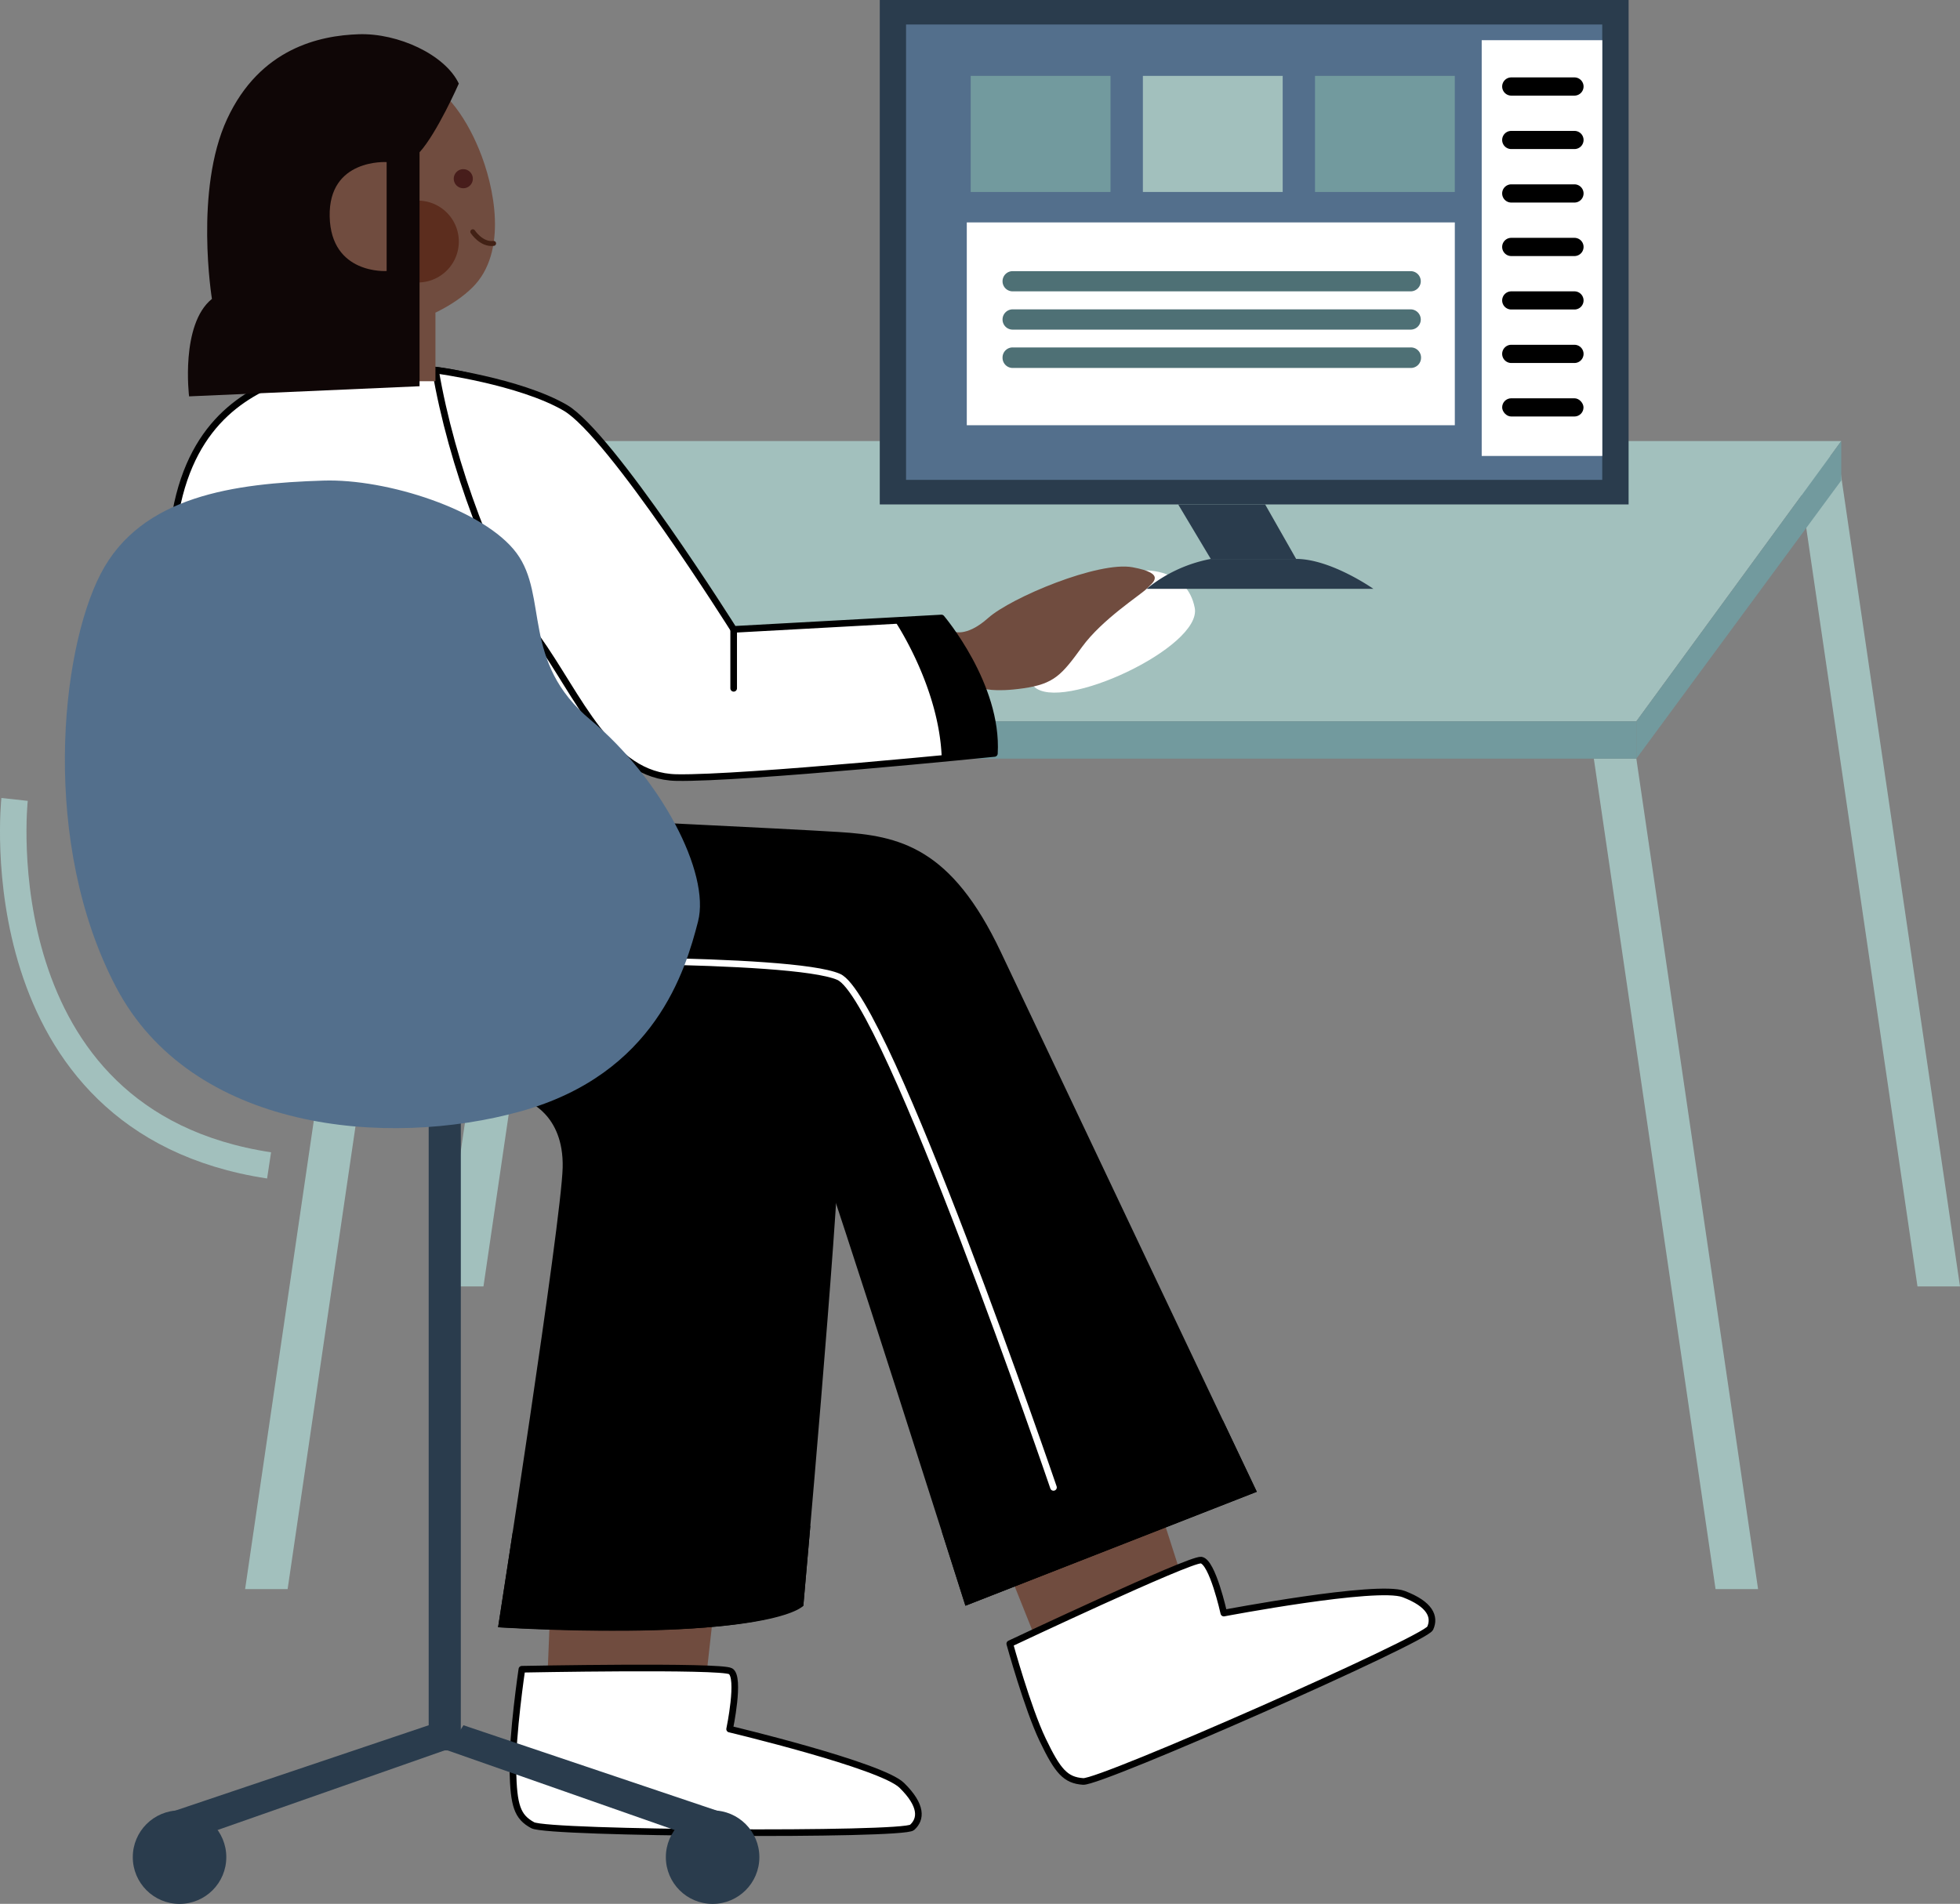 <svg xmlns="http://www.w3.org/2000/svg" viewBox="0 0 295.95 287.52"><rect x="0" y="0" width="295.95" height="287.52" fill="#808080" stroke="none"/><defs><style>.cls-1{fill:#a2c0bd;}.cls-2{fill:#729a9e;}.cls-3,.cls-8{fill:#fff;}.cls-4{fill:#2a3c4d;}.cls-5{fill:#536f8c;}.cls-6{fill:#4e7075;}.cls-7{fill:#704c3f;}.cls-10,.cls-8{stroke:#000;}.cls-10,.cls-12,.cls-8,.cls-9{stroke-linecap:round;}.cls-8{stroke-linejoin:round;}.cls-10,.cls-12,.cls-15,.cls-9{fill:none;stroke-miterlimit:10;}.cls-9{stroke:#fff;}.cls-11{fill:#471d1b;}.cls-12{stroke:#422115;stroke-width:0.75px;}.cls-13{fill:#5c2d1e;}.cls-14{fill:#0f0606;}.cls-15{stroke:#a2c0bd;stroke-width:4px;}</style></defs><title>Asset 2</title><g id="Layer_2" data-name="Layer 2"><g id="OBJECTS"><polygon class="cls-1" points="271.14 68.86 289.53 194.28 295.95 194.28 277.56 68.86 271.14 68.86"/><polygon class="cls-1" points="240.66 114.57 259.04 239.99 265.46 239.99 247.08 114.57 240.66 114.57"/><polygon class="cls-1" points="91.39 68.86 73 194.28 66.58 194.28 84.97 68.86 91.39 68.86"/><polygon class="cls-1" points="61.82 114.57 43.43 239.99 37.01 239.99 55.4 114.57 61.82 114.57"/><polygon class="cls-1" points="247.08 108.93 54.08 108.93 54.08 66.61 278.02 66.61 247.08 108.93"/><rect class="cls-2" x="54.08" y="108.93" width="193" height="5.64"/><polygon class="cls-2" points="247.08 114.57 247.08 108.93 278.02 66.61 278.02 72.56 247.08 114.57"/><path class="cls-3" d="M172.91,86.15s6.34-.28,7.49,5.65-20.27,15.9-24.29,11.87S158.34,87,172.91,86.15Z"/><rect class="cls-4" x="132.84" width="113.07" height="76.18"/><rect class="cls-5" x="136.81" y="3.7" width="105.12" height="68.77"/><rect class="cls-3" x="223.73" y="6.07" width="18.21" height="62.79"/><path d="M237.73,14.44H228.2a1.38,1.38,0,0,1-1.38-1.38h0a1.38,1.38,0,0,1,1.38-1.37h9.53a1.38,1.38,0,0,1,1.38,1.37h0A1.38,1.38,0,0,1,237.73,14.44Z"/><path d="M237.73,22.51H228.2a1.37,1.37,0,0,1-1.38-1.37h0a1.37,1.37,0,0,1,1.38-1.37h9.53a1.37,1.37,0,0,1,1.38,1.37h0A1.37,1.37,0,0,1,237.73,22.51Z"/><path d="M237.73,30.59H228.2a1.38,1.38,0,0,1-1.38-1.37h0a1.38,1.38,0,0,1,1.38-1.38h9.53a1.38,1.38,0,0,1,1.38,1.38h0A1.38,1.38,0,0,1,237.73,30.59Z"/><path d="M237.73,38.67H228.2a1.38,1.38,0,0,1-1.38-1.38h0a1.37,1.37,0,0,1,1.38-1.37h9.53a1.37,1.37,0,0,1,1.38,1.37h0A1.38,1.38,0,0,1,237.73,38.67Z"/><path d="M237.73,54.82H228.2a1.38,1.38,0,0,1-1.38-1.38h0a1.38,1.38,0,0,1,1.38-1.37h9.53a1.38,1.38,0,0,1,1.38,1.37h0A1.38,1.38,0,0,1,237.73,54.82Z"/><rect x="226.82" y="60.15" width="12.28" height="2.75" rx="1.37"/><path d="M237.73,46.74H228.2a1.37,1.37,0,0,1-1.38-1.37h0A1.38,1.38,0,0,1,228.2,44h9.53a1.38,1.38,0,0,1,1.38,1.38h0A1.37,1.37,0,0,1,237.73,46.74Z"/><rect class="cls-2" x="146.57" y="11.46" width="21.11" height="17.53"/><rect class="cls-1" x="172.57" y="11.46" width="21.11" height="17.53"/><rect class="cls-2" x="198.56" y="11.46" width="21.11" height="17.53"/><rect class="cls-3" x="145.98" y="33.59" width="73.69" height="30.63"/><path class="cls-6" d="M213,44H152.91a1.52,1.52,0,0,1-1.53-1.52h0a1.52,1.52,0,0,1,1.53-1.53H213a1.53,1.53,0,0,1,1.53,1.53h0A1.53,1.53,0,0,1,213,44Z"/><path class="cls-6" d="M213,49.78H152.91a1.52,1.52,0,0,1-1.53-1.53h0a1.53,1.53,0,0,1,1.53-1.53H213a1.54,1.54,0,0,1,1.53,1.53h0A1.53,1.53,0,0,1,213,49.78Z"/><path class="cls-6" d="M213,55.57H152.91A1.53,1.53,0,0,1,151.38,54h0a1.52,1.52,0,0,1,1.53-1.53H213A1.53,1.53,0,0,1,214.57,54h0A1.54,1.54,0,0,1,213,55.57Z"/><polygon class="cls-4" points="177.9 76.18 182.82 84.41 195.71 84.41 191.03 76.18 177.9 76.18"/><path class="cls-4" d="M173.13,88.93h34.25s-6.42-4.52-11.67-4.52H182.82A21.71,21.71,0,0,0,173.13,88.93Z"/><polygon class="cls-7" points="83.1 242.5 82.64 253.81 106.66 253.06 107.84 242.48 83.1 242.5"/><path d="M79.41,166.23s5.75,1.88,5.55,10.1-9.75,69.42-9.75,69.42,36.72,2.49,46.09-3.25c0,0,5.34-59.86,5.34-69.23S106.56,157.27,79.41,166.23Z"/><path d="M77.42,231.39l44.94-.95L121.3,242.5s-4.21,5.35-46.09,3.25Z"/><path class="cls-8" d="M78.8,252.09s30-.58,31.51.3-.14,8.74-.14,8.74,22.91,5.46,26,8.5,2.95,5.1,1.55,6.35-54.92.94-57.28-.33-2.87-3-3-8.26S78.8,252.09,78.8,252.09Z"/><path class="cls-8" d="M41.93,57.57c-7,2.84-15.1,8.79-16.06,25.43s0,58.71,0,58.71,48-1.72,63.3-6.5c0,0-.84-31.71-1.53-38.25-.74-7-1.34-26-9-35.95C73.15,53.86,49.26,54.61,41.93,57.57Z"/><polygon class="cls-7" points="152.47 237.72 156.68 248.24 178.29 237.72 175.04 227.58 152.47 237.72"/><path d="M88.83,123.74s28.61,1.34,37.81,1.91,17,2.29,24.5,18.17,38.63,81.47,38.63,81.47l-44,17.21s-20.27-63.88-22.57-69.61-9.37-8.42-18.93-8S67.56,167,67.56,167,76.26,131.59,88.83,123.74Z"/><polygon points="142.22 231.32 184.63 214.47 189.77 225.29 145.78 242.5 142.22 231.32"/><path class="cls-8" d="M152.47,248.24s27.16-12.82,28.88-12.63,3.44,8,3.44,8,23.14-4.4,27.16-2.87,4.78,3.44,4,5.16-49.73,23.33-52.4,23.14-3.83-1.53-6.12-6.31S152.47,248.24,152.47,248.24Z"/><path class="cls-9" d="M74.75,145.1s44.75-.7,51.89,2.43,32.43,77.1,32.43,77.1"/><path class="cls-7" d="M143.86,95.32s1.92,1.07,5.36-2,16.64-8.61,21.8-7.65,3.06,2.29,2.11,3.25-6.7,4.59-9.76,8.8-4.2,5.55-8.79,6.22-6.21,0-6.21,0S143.08,100.37,143.86,95.32Z"/><path class="cls-8" d="M65.75,55.89s12.71,1.68,19.6,5.69,25.43,33.47,25.43,33.47l31.37-1.72s8.6,10.13,8,20.46c0,0-37.87,3.83-48,3.64S87.45,105.19,81,96.2,68.15,70.09,65.75,55.89Z"/><line class="cls-10" x1="110.78" y1="95.05" x2="110.78" y2="103.95"/><path d="M135.08,93.72s6.79,10,7.12,20.85l8-.78a29.46,29.46,0,0,0-8-20.46Z"/><path class="cls-7" d="M65.75,47.25V57.57H50.54L51.86,50S58,45.15,65.75,47.25Z"/><path class="cls-7" d="M63.16,11.86c3.6,1.07,6.89,5.16,9.18,10.71s4.4,15.49-1,20.84-18.17,9.37-27.16,4.4-8.42-18.17-5.55-26.58S50.35,8,63.16,11.86Z"/><path class="cls-11" d="M71.39,26.87a1.44,1.44,0,1,1-2.87,0,1.44,1.44,0,0,1,2.87,0Z"/><path class="cls-12" d="M71.39,35s1.3,2,3.14,1.76"/><path class="cls-13" d="M69.28,36.47a6.18,6.18,0,1,1-6.17-6.17A6.18,6.18,0,0,1,69.28,36.47Z"/><path class="cls-14" d="M69.28,12.62S66,20.08,63.35,23V58.33l-34.8,1.53S27.21,49,32,45.14c0,0-2.68-16.45,2.29-27.16s14-12.62,19.89-12.81S67.18,8.22,69.28,12.62Z"/><path class="cls-7" d="M58.38,24.48V40.93s-8.41.57-8.6-8.23S58.38,24.48,58.38,24.48Z"/><circle class="cls-4" cx="27.11" cy="280.47" r="7.06"/><rect class="cls-4" x="64.73" y="167.83" width="4.85" height="96.52"/><polygon class="cls-4" points="24.69 274.04 64.73 260.55 67.15 264.34 28.69 277.83 24.69 274.04"/><polygon class="cls-4" points="110.02 274.04 69.98 260.55 67.56 264.34 106.02 277.83 110.02 274.04"/><circle class="cls-4" cx="107.6" cy="280.47" r="7.06"/><path class="cls-5" d="M48.83,72.58C35.44,73,21.32,74.83,15.2,86.66s-9.06,40.71,2.32,62.41,40.83,24.41,61.12,18.76,24.86-21.29,26.76-28.66-5.69-21.69-16.23-30.45S82.85,90.07,78,83.53,58.4,72.27,48.83,72.58Z"/><path class="cls-15" d="M2.2,120.73S-3.11,169.37,40.63,176"/></g></g></svg>